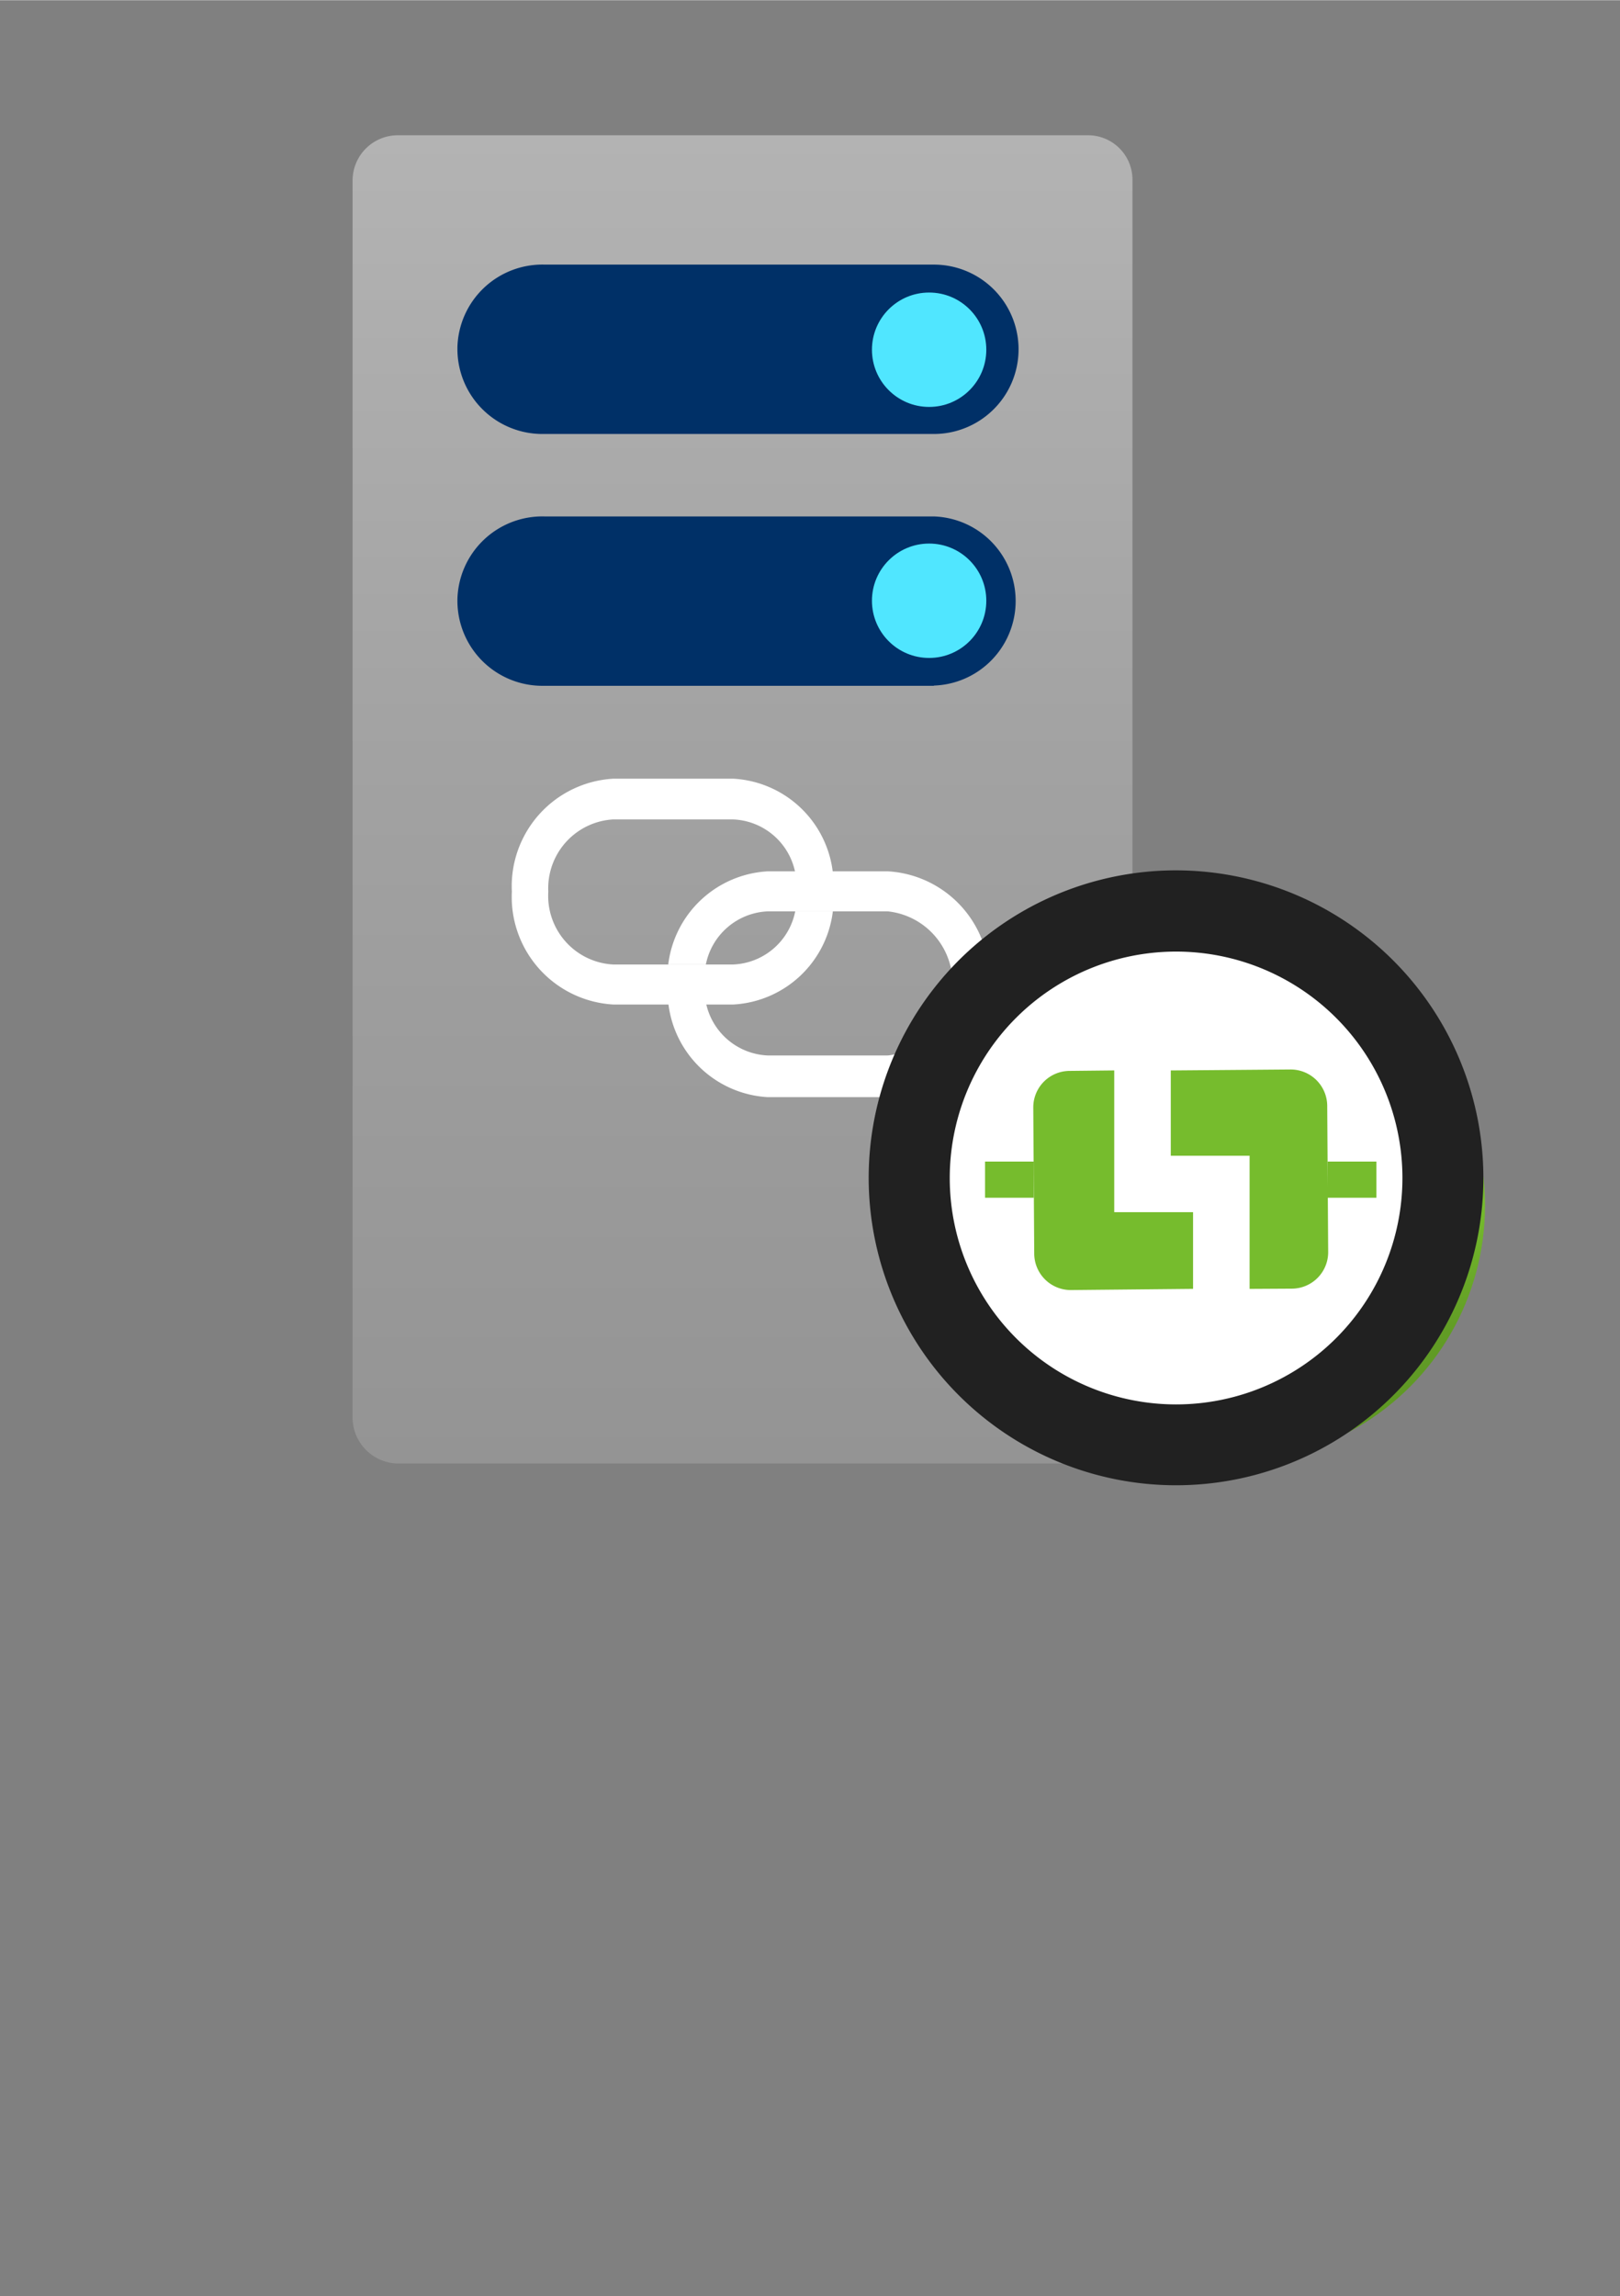 <?xml version="1.0" encoding="UTF-8" standalone="no"?>
<!DOCTYPE svg PUBLIC "-//W3C//DTD SVG 1.1//EN" "http://www.w3.org/Graphics/SVG/1.1/DTD/svg11.dtd">
<!-- Generated by Microsoft Visio, SVG Export Linked Integration Runtime.svg Page-1 -->
<svg xmlns="http://www.w3.org/2000/svg" xmlns:xlink="http://www.w3.org/1999/xlink" xmlns:ev="http://www.w3.org/2001/xml-events"
		width="0.945in" height="1.339in" viewBox="0 0 68.031 96.378" xml:space="preserve" color-interpolation-filters="sRGB"
		class="st12">
	<rect x="0" y="0" width="68.031" height="96.378" fill="#808080" stroke="none"/>
	<style type="text/css">
	<![CDATA[
		.st1 {fill:none;stroke:none;stroke-linecap:butt;stroke-width:0.48}
		.st2 {fill:url(#grad0-8);stroke:none;stroke-linecap:butt;stroke-width:0.48}
		.st3 {fill:#003067;stroke:none;stroke-linecap:butt;stroke-width:0.48}
		.st4 {fill:#50e6ff;stroke:none;stroke-linecap:butt;stroke-width:0.48}
		.st5 {fill:#ffffff;stroke:none;stroke-linecap:butt;stroke-width:0.48}
		.st6 {fill:url(#grad0-25);stroke:none;stroke-linecap:butt;stroke-width:0.48}
		.st7 {fill:#ffffff}
		.st8 {stroke:none;stroke-linecap:butt;stroke-width:0.48}
		.st9 {fill:#212121;stroke:none;stroke-linecap:butt;stroke-width:0.48}
		.st10 {fill:#76bc2d;stroke:none;stroke-linecap:butt;stroke-width:0.48}
		.st11 {fill:#76bc2d}
		.st12 {fill:none;fill-rule:evenodd;font-size:12px;overflow:visible;stroke-linecap:square;stroke-miterlimit:3}
	]]>
	</style>

	<defs id="Patterns_And_Gradients">
		<linearGradient id="grad0-8" x1="0" y1="0" x2="1" y2="0" gradientTransform="rotate(-90 0.5 0.5)">
			<stop offset="0" stop-color="#949494" stop-opacity="1"/>
			<stop offset="0.53" stop-color="#a2a2a2" stop-opacity="1"/>
			<stop offset="1" stop-color="#b3b3b3" stop-opacity="1"/>
		</linearGradient>
		<linearGradient id="grad0-25" x1="0" y1="0" x2="1" y2="0" gradientTransform="rotate(-90 0.5 0.5)">
			<stop offset="0" stop-color="#5e9624" stop-opacity="1"/>
			<stop offset="0.255" stop-color="#619c25" stop-opacity="1"/>
			<stop offset="0.51" stop-color="#76bc2d" stop-opacity="1"/>
			<stop offset="0.91" stop-color="#86d633" stop-opacity="1"/>
			<stop offset="1" stop-color="#86d633" stop-opacity="1"/>
		</linearGradient>
	</defs>
	<g>
		<title>Page-1</title>
		<g id="group3404-1" transform="translate(5.669,-34.016)">
			<title>Linked Integration Runtime</title>
			<g id="shape3405-2">
				<title>Sheet.3405</title>
				<rect x="0" y="39.685" width="56.693" height="56.693" class="st1"/>
			</g>
			<g id="group3406-4" transform="translate(9.138,-0.934)">
				<title>Sheet.3406</title>
				<g id="shape3407-5">
					<title>Sheet.3407</title>
					<path d="M0 42.52 A1.9 1.9 0 0 1 1.9 40.62 L30.91 40.62 A1.866 1.866 0 0 1 32.75 42.52 L32.75 94.48
								 A1.901 1.901 0 0 1 30.85 96.38 L1.9 96.38 A1.934 1.934 0 0 1 0 94.48 L0 42.52 Z" class="st2"/>
				</g>
				<g id="shape3408-9" transform="translate(4.402,-32.648)">
					<title>Sheet.3408</title>
					<path d="M20.01 96.38 L3.67 96.38 C3.63 96.38 3.6 96.38 3.57 96.38 A3.568 3.568 0 0 1 0 92.81 C0 92.78 0
								 92.76 0 92.74 A3.568 3.568 0 0 1 3.67 89.27 L20.01 89.27 A3.552 3.552 0 0 1 20.01 96.37
								 L20.01 96.38 Z" class="st3"/>
				</g>
				<g id="shape3409-11" transform="translate(4.402,-43.22)">
					<title>Sheet.3409</title>
					<path d="M20.01 96.38 L3.67 96.38 L3.6 96.38 A3.568 3.568 0 0 1 0 92.84 C0 92.81 0 92.77 0 92.74 A3.568
								 3.568 0 0 1 3.67 89.27 L20.01 89.27 A3.552 3.552 0 0 1 20.01 96.38 L20.01 96.38 Z"
							class="st3"/>
				</g>
				<g id="shape3410-13" transform="translate(21.81,-44.354)">
					<title>Sheet.3410</title>
					<ellipse cx="2.401" cy="93.977" rx="2.401" ry="2.401" class="st4"/>
				</g>
				<g id="shape3411-15" transform="translate(21.81,-33.816)">
					<title>Sheet.3411</title>
					<ellipse cx="2.401" cy="93.977" rx="2.401" ry="2.401" class="st4"/>
				</g>
			</g>
			<g id="group3412-17" transform="translate(15.826,-16.314)">
				<title>Sheet.3412</title>
				<g id="shape3413-18" transform="translate(6.567,1.42109E-14)">
					<title>Sheet.3413</title>
					<path d="M9.23 86.9 L4.18 86.9 A4.457 4.457 -180 0 0 0 90.81 L1.58 90.81 A2.773 2.773 0 0 1 4.18 88.58
								 L9.22 88.58 A3.042 3.042 0 0 1 9.22 94.63 L4.18 94.63 A2.772 2.772 0 0 1 1.58 92.4 L0 92.4
								 A4.456 4.456 -180 0 0 4.18 96.38 L9.22 96.38 A4.523 4.523 -180 0 0 13.48 91.63 A4.523
								 4.523 -180 0 0 9.23 86.9 Z" class="st5"/>
				</g>
				<g id="shape3414-20" transform="translate(0,-3.889)">
					<title>Sheet.3414</title>
					<path d="M9.3 94.7 L4.25 94.7 A2.885 2.885 0 0 1 1.53 91.65 L1.53 91.64 A2.896 2.896 0 0 1 4.25 88.61 L9.29
								 88.61 A2.773 2.773 0 0 1 11.9 90.84 L13.48 90.84 A4.455 4.455 -180 0 0 9.3 86.9 L4.26 86.9
								 A4.523 4.523 -180 0 0 0 91.64 A4.523 4.523 -180 0 0 4.26 96.38 L9.3 96.38 A4.455 4.455
								 -180 0 0 13.48 92.47 L11.9 92.47 A2.773 2.773 0 0 1 9.3 94.7 Z" class="st5"/>
				</g>
			</g>
			<g id="shape3415-22" transform="translate(35.15,-0.994)">
				<title>Sheet.3415</title>
				<ellipse cx="10.772" cy="85.606" rx="10.772" ry="10.772" class="st6"/>
			</g>
			<g id="shape3416-26" transform="translate(37.727,-11.008)">
				<title>Sheet.3416</title>
				<rect x="0" y="94.863" width="2.039" height="1.515" class="st5"/>
			</g>
			<g id="shape3417-28" transform="translate(52.076,-11.008)">
				<title>Sheet.3417</title>
				<rect x="0" y="94.863" width="2.039" height="1.515" class="st5"/>
			</g>
			<g id="shape3418-30" transform="translate(39.747,-7.147)">
				<title>Sheet.3418</title>
				<path d="M6.69 96.33 L6.69 93.12 L3.4 93.12 L3.4 87.19 L1.52 87.2 A1.531 1.531 -180 0 0 0 88.74 L0.04 94.86 A1.531
							 1.531 -180 0 0 1.57 96.38 L1.58 96.38 L6.69 96.33 Z" class="st7"/>
				<path d="M6.69 96.33 L6.69 93.12 L3.4 93.12 L3.4 87.19 L1.52 87.2 A1.531 1.531 -180 0 0 0 88.74 L0.04 94.86 A1.531
							 1.531 -180 0 0 1.57 96.38 L1.58 96.38" class="st8"/>
			</g>
			<g id="shape3419-33" transform="translate(45.504,-7.193)">
				<title>Sheet.3419</title>
				<path d="M0 87.23 L0 90.8 L3.3 90.8 L3.3 96.38 L5.07 96.37 A1.531 1.531 -180 0 0 6.59 94.83 L6.55 88.71 A1.531
							 1.531 -180 0 0 5.02 87.19 L5.01 87.19 L0 87.23 Z" class="st7"/>
				<path d="M0 87.23 L0 90.8 L3.3 90.8 L3.3 96.38 L5.07 96.37 A1.531 1.531 -180 0 0 6.59 94.83 L6.55 88.71 A1.531
							 1.531 -180 0 0 5.02 87.19 L5.01 87.19" class="st8"/>
			</g>
			<g id="group3420-36" transform="translate(32.514,-1.716)">
				<title>Sheet.3420</title>
				<g id="shape3421-37">
					<title>Sheet.3421</title>
					<ellipse cx="11.206" cy="85.172" rx="11.206" ry="11.206" class="st5"/>
				</g>
				<g id="shape3422-39" transform="translate(1.701,-2.079)">
					<title>Sheet.3422</title>
					<path d="M9.51 77.75 A9.505 9.505 0 1 1 -0 87.25 A9.505 9.505 0 0 1 9.51 77.75 ZM9.51 74.34 A12.907
								 12.907 -180 1 0 22.41 87.25 A12.921 12.921 -180 0 0 9.51 74.34 Z" class="st9"/>
				</g>
			</g>
			<g id="group3423-41" transform="translate(35.698,-8.216)">
				<title>Sheet.3423</title>
				<g id="shape3424-42" transform="translate(1.64868E-14,-3.873)">
					<title>Sheet.3424</title>
					<rect x="0" y="94.859" width="2.045" height="1.519" class="st10"/>
				</g>
				<g id="shape3425-44" transform="translate(14.389,-3.873)">
					<title>Sheet.3425</title>
					<rect x="0" y="94.859" width="2.045" height="1.519" class="st10"/>
				</g>
				<g id="shape3426-46" transform="translate(2.025,5.68434E-14)">
					<title>Sheet.3426</title>
					<path d="M6.71 96.33 L6.71 93.11 L3.4 93.11 L3.4 87.16 L1.52 87.18 A1.531 1.531 -180 0 0 0 88.72 L0.04 94.85
								 A1.535 1.535 -180 0 0 1.57 96.38 L1.58 96.38 L6.71 96.33 Z" class="st11"/>
					<path d="M6.71 96.33 L6.71 93.11 L3.4 93.11 L3.4 87.16 L1.52 87.18 A1.531 1.531 -180 0 0 0 88.72 L0.04 94.85
								 A1.535 1.535 -180 0 0 1.57 96.38 L1.58 96.38" class="st8"/>
				</g>
				<g id="shape3427-49" transform="translate(7.799,-0.049)">
					<title>Sheet.3427</title>
					<path d="M0 87.21 L0 90.79 L3.31 90.79 L3.31 96.38 L5.09 96.37 A1.531 1.531 -180 0 0 6.61 94.82 L6.57 88.69
								 A1.535 1.535 -180 0 0 5.04 87.17 L5.03 87.17 L0 87.21 Z" class="st11"/>
					<path d="M0 87.21 L0 90.79 L3.31 90.79 L3.31 96.38 L5.09 96.37 A1.531 1.531 -180 0 0 6.61 94.82 L6.57 88.69
								 A1.535 1.535 -180 0 0 5.04 87.17 L5.03 87.17" class="st8"/>
				</g>
			</g>
		</g>
	</g>
</svg>
